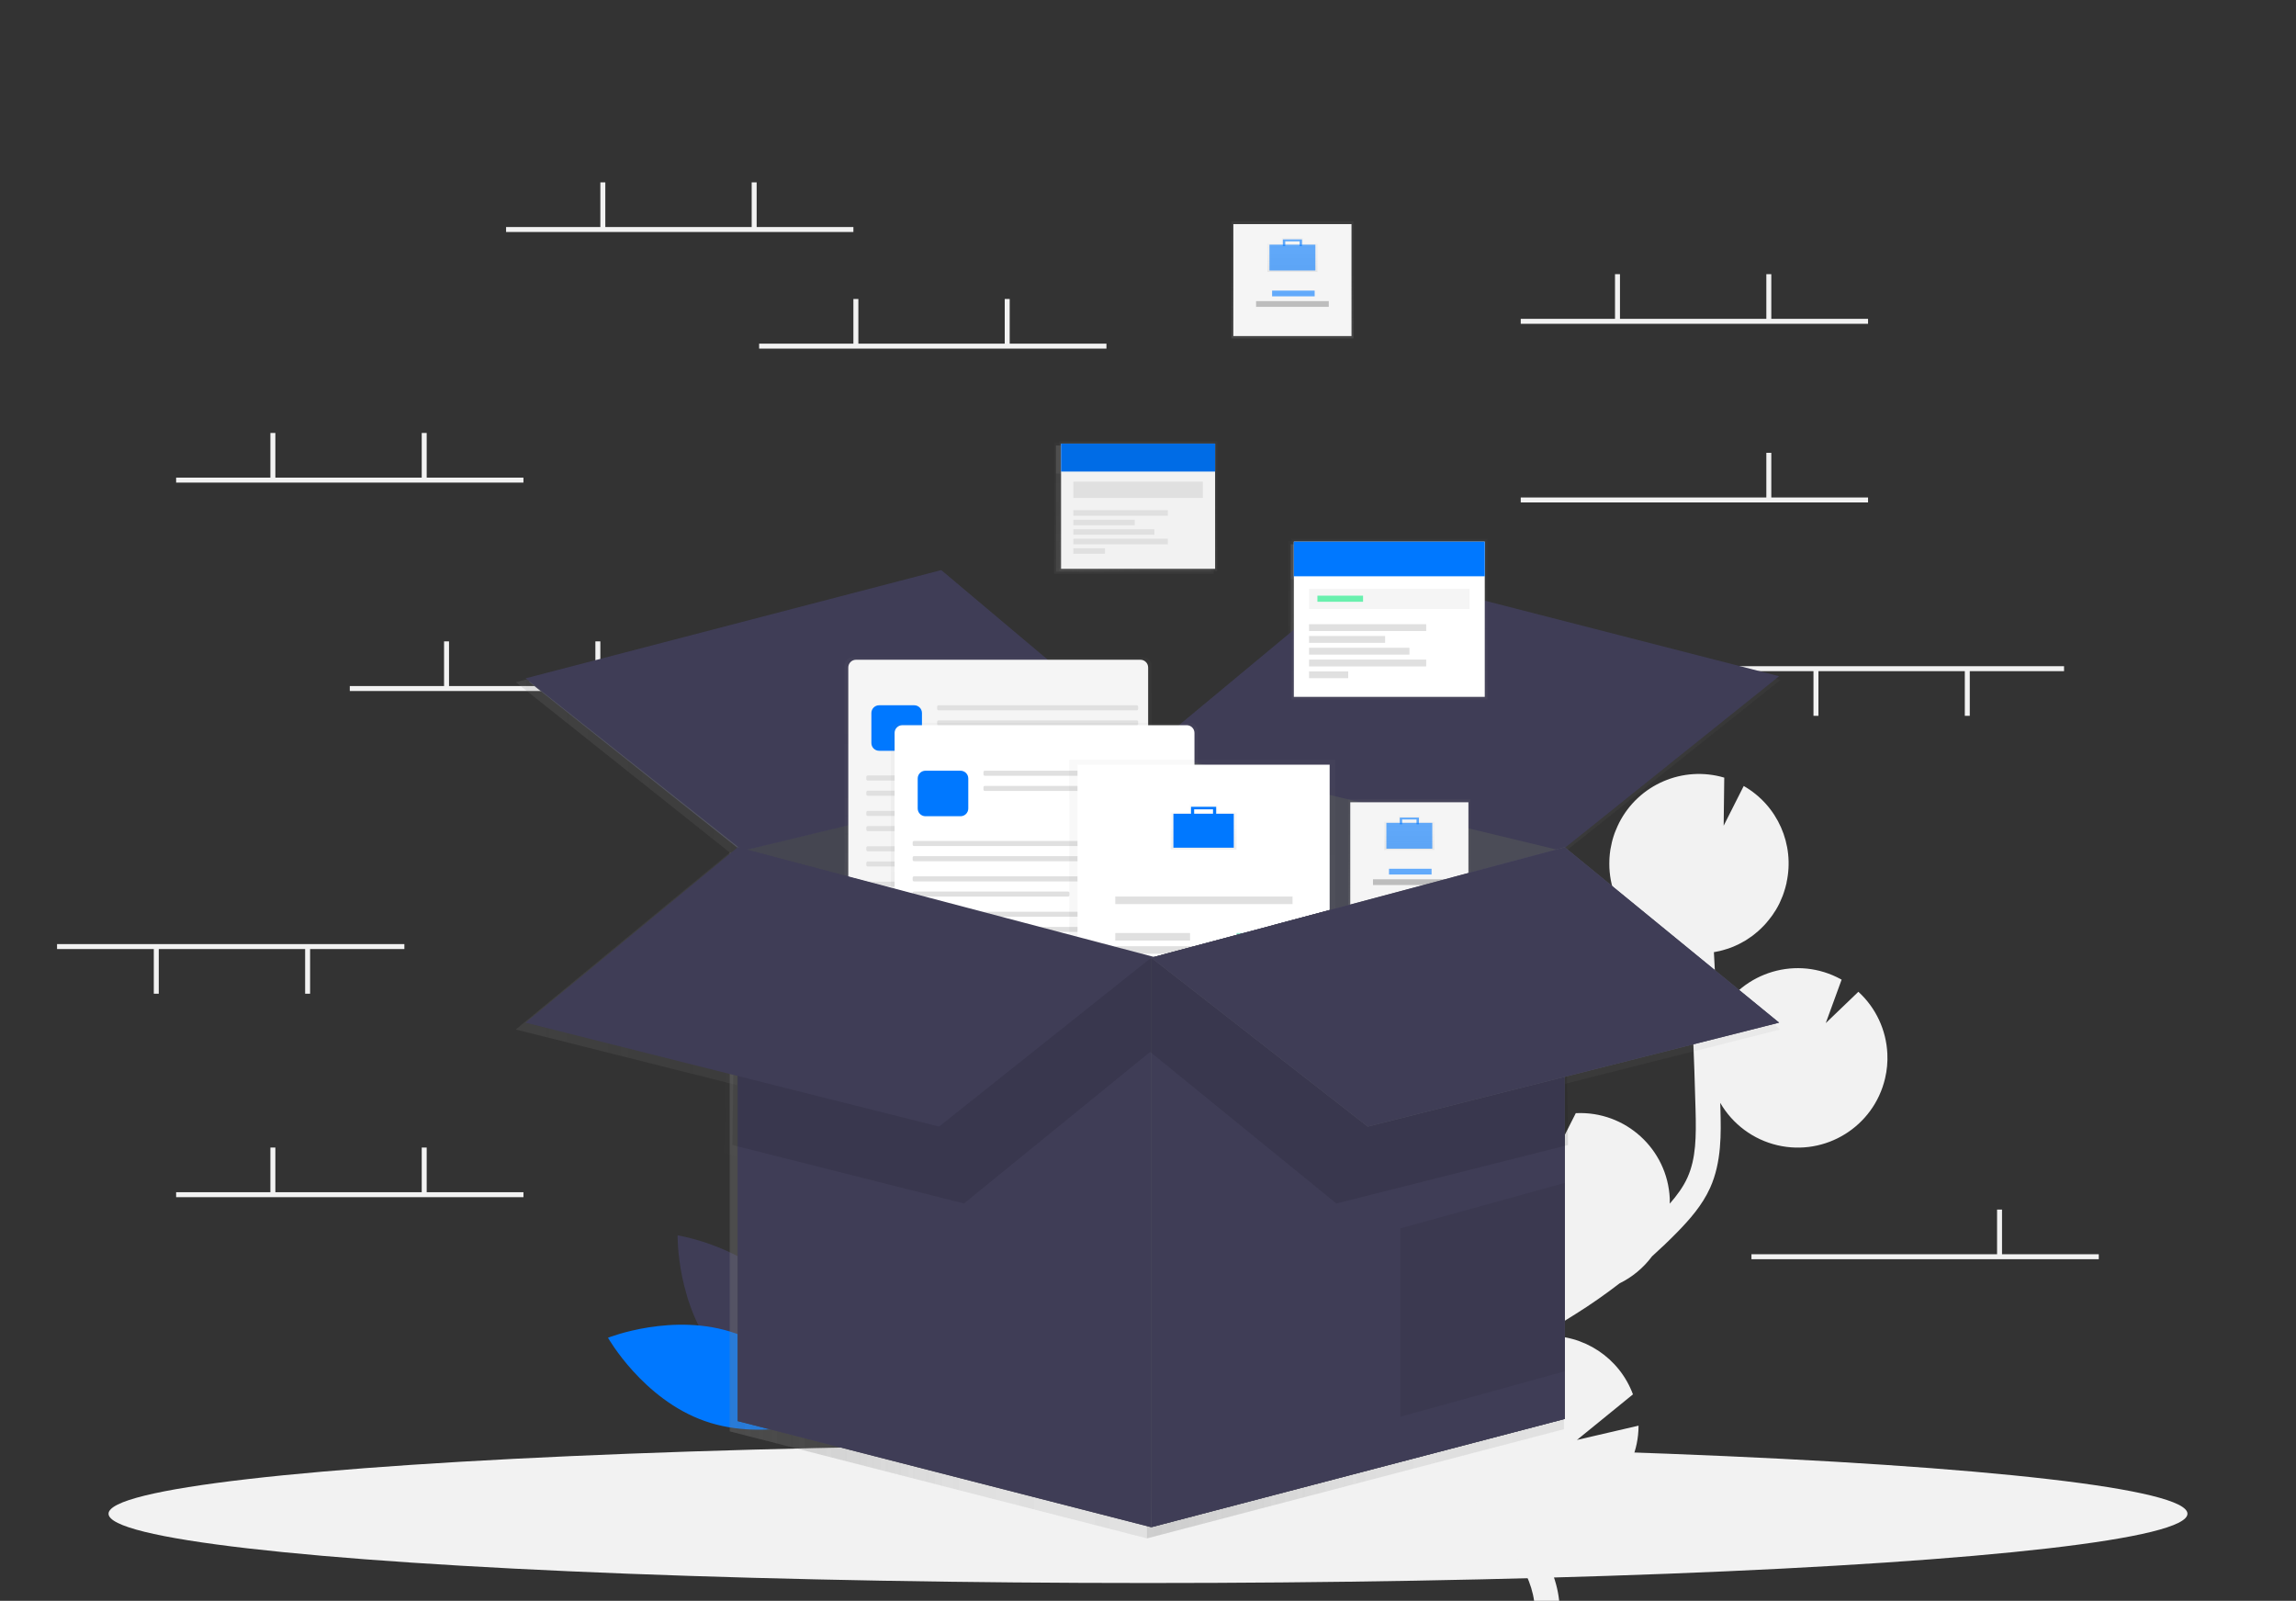 <?xml version="1.0" encoding="utf-8"?>
<!-- Generator: Adobe Illustrator 16.0.0, SVG Export Plug-In . SVG Version: 6.00 Build 0)  -->
<!DOCTYPE svg PUBLIC "-//W3C//DTD SVG 1.1//EN" "http://www.w3.org/Graphics/SVG/1.1/DTD/svg11.dtd">
<svg version="1.1" id="a2942aa7-bf0d-42c0-bc52-bf4c952347c5"
	 xmlns="http://www.w3.org/2000/svg" xmlns:xlink="http://www.w3.org/1999/xlink" x="0px" y="0px" width="925.497px"
	 height="645.184px" viewBox="0 0 925.497 645.184" enable-background="new 0 0 925.497 645.184" xml:space="preserve">
<rect x="0" y="0" width="925.497" height="645.184" fill="#333333" stroke="none"/>
<ellipse fill="#F2F2F2" cx="462.749" cy="610.083" rx="418.996" ry="27.923"/>
<path fill="#F2F2F2" d="M625.934,523.409l3.801-2.36c0.359-0.223,0.719-0.465,1.08-0.692c-19.67-3.389-32.871-22.078-29.482-41.748
	c2.365-13.746,12.43-24.902,25.859-28.666l-0.189,14.894l8.184-16.198h0.104c19.934-0.932,36.85,14.475,37.781,34.407
	c0,0.002,0,0.005,0,0.007c0.035,0.688,0,1.369,0,2.054c2.844-3.248,5.434-6.731,7.143-10.548c3.459-7.723,3.525-16.478,3.254-27.107
	c-0.543-21.076-1.455-42.313-2.639-63.478c-17.646-1.966-31.252-16.461-32.094-34.197c-0.051-1.104-0.031-2.197,0-3.277
	c0-0.271,0-0.543,0.041-0.809c0.072-1.051,0.17-2.09,0.334-3.115c0-0.169,0.059-0.332,0.088-0.495
	c0.145-0.87,0.328-1.728,0.531-2.578c0.08-0.313,0.156-0.604,0.24-0.948c0.256-0.916,0.531-1.811,0.857-2.723
	c0.107-0.296,0.234-0.604,0.35-0.882c0.256-0.658,0.531-1.31,0.826-1.95c0.158-0.338,0.311-0.676,0.48-1.008
	c0.043-0.084,0.07-0.176,0.121-0.26l0,0c7.865-15.546,25.719-23.254,42.43-18.323l-0.24,19.38l8.09-16.012
	c13.66,7.823,20.646,23.616,17.244,38.985h0.035c-0.055,0.26-0.133,0.5-0.193,0.76c-0.113,0.479-0.234,0.949-0.367,1.42
	c-0.17,0.604-0.361,1.207-0.563,1.812c-0.15,0.44-0.295,0.89-0.465,1.329c-0.248,0.641-0.525,1.264-0.805,1.883
	c-0.16,0.362-0.309,0.737-0.48,1.094c-0.459,0.938-0.959,1.851-1.498,2.734c-0.188,0.313-0.398,0.604-0.604,0.912
	c-0.389,0.604-0.771,1.208-1.209,1.77c-0.26,0.355-0.537,0.693-0.811,1.045c-0.396,0.502-0.803,0.996-1.207,1.474
	c-0.297,0.345-0.604,0.67-0.912,1.002c-0.438,0.465-0.896,0.917-1.367,1.364c-0.311,0.295-0.605,0.604-0.949,0.881
	c-0.531,0.471-1.086,0.924-1.646,1.365c-0.285,0.217-0.563,0.453-0.854,0.67c-0.855,0.604-1.738,1.207-2.648,1.781
	c-0.17,0.106-0.357,0.191-0.525,0.295c-0.766,0.446-1.541,0.869-2.338,1.263c-0.342,0.169-0.691,0.313-1.043,0.471
	c-0.652,0.295-1.311,0.604-1.986,0.833c-0.393,0.15-0.791,0.29-1.209,0.43c-0.662,0.224-1.338,0.429-2.02,0.604
	c-0.398,0.108-0.805,0.224-1.209,0.319c-0.736,0.175-1.49,0.32-2.252,0.453h-0.146c0.496,8.933,0.939,17.864,1.33,26.8
	c8.721-17.937,30.328-25.405,48.266-16.687c0.639,0.311,1.268,0.641,1.889,0.988l-6.389,17.509l13.145-12.619
	c7.045,6.442,11.244,15.417,11.678,24.953c0.168,3.348-0.143,6.697-0.918,9.956c-4.555,19.428-23.992,31.484-43.418,26.935
	c-9.705-2.275-18.039-8.457-23.029-17.087c0,0.904,0.064,1.812,0.086,2.724c0.24,9.383,0.543,21.059-4.137,31.483
	c-3.17,7.063-8.268,12.802-13.281,17.943c-3.279,3.352-6.68,6.587-10.162,9.72c-3.428,4.607-7.9,8.334-13.055,10.868
	c-5.725,4.413-11.65,8.563-17.777,12.389l-3.828,2.38c-3.441,2.132-6.969,4.321-10.422,6.6c0.604-0.062,1.207-0.127,1.811-0.157
	c15.725-0.73,30.113,8.79,35.586,23.546l-22.58,18.372l24.838-5.76c-0.025,19.97-16.234,36.138-36.203,36.113
	c-5.404-0.009-10.738-1.228-15.609-3.565c0.559,0.701,1.115,1.396,1.68,2.089c1.109,1.381,2.209,2.753,3.291,4.117
	c14.693,18.607,18.781,36.279,11.508,49.749l-8.854-4.781c7.082-13.106-3.566-29.892-10.547-38.729
	c-1.063-1.349-2.143-2.697-3.234-4.045c-9.389-11.664-20.025-24.888-19.768-41.104C583.133,549.938,606.87,535.23,625.934,523.409z"
	/>
<rect x="705.997" y="505.5" fill="#F2F2F2" width="140" height="2"/>
<rect x="804.997" y="487.5" fill="#F2F2F2" width="2" height="18.5"/>
<rect x="612.997" y="200.5" fill="#F2F2F2" width="140" height="2"/>
<rect x="711.997" y="182.5" fill="#F2F2F2" width="2" height="18.5"/>
<rect x="612.997" y="128.5" fill="#F2F2F2" width="140" height="2"/>
<rect x="650.997" y="110.5" fill="#F2F2F2" width="2" height="18.5"/>
<rect x="711.997" y="110.5" fill="#F2F2F2" width="2" height="18.5"/>
<rect x="305.997" y="138.5" fill="#F2F2F2" width="140" height="2"/>
<rect x="343.997" y="120.5" fill="#F2F2F2" width="2" height="18.5"/>
<rect x="404.997" y="120.5" fill="#F2F2F2" width="2" height="18.5"/>
<rect x="203.997" y="91.5" fill="#F2F2F2" width="140" height="2"/>
<rect x="241.997" y="73.5" fill="#F2F2F2" width="2" height="18.5"/>
<rect x="302.997" y="73.5" fill="#F2F2F2" width="2" height="18.5"/>
<rect x="140.997" y="276.5" fill="#F2F2F2" width="140" height="2"/>
<rect x="178.997" y="258.5" fill="#F2F2F2" width="2" height="18.5"/>
<rect x="239.997" y="258.5" fill="#F2F2F2" width="2" height="18.5"/>
<rect x="70.997" y="480.5" fill="#F2F2F2" width="140" height="2"/>
<rect x="108.997" y="462.5" fill="#F2F2F2" width="2" height="18.5"/>
<rect x="169.997" y="462.5" fill="#F2F2F2" width="2" height="18.5"/>
<rect x="691.997" y="268.5" fill="#F2F2F2" width="140" height="2"/>
<rect x="791.997" y="270" fill="#F2F2F2" width="2" height="18.5"/>
<rect x="730.997" y="270" fill="#F2F2F2" width="2" height="18.5"/>
<rect x="22.997" y="380.5" fill="#F2F2F2" width="140" height="2"/>
<rect x="122.997" y="382" fill="#F2F2F2" width="2" height="18.5"/>
<rect x="61.997" y="382" fill="#F2F2F2" width="2" height="18.5"/>
<rect x="70.997" y="192.5" fill="#F2F2F2" width="140" height="2"/>
<rect x="108.997" y="174.5" fill="#F2F2F2" width="2" height="18.5"/>
<rect x="169.997" y="174.5" fill="#F2F2F2" width="2" height="18.5"/>
<g>
	<path fill="#3F3D56" d="M289.605,546.646c17.016,20.283,45.159,24.689,45.159,24.689s0.551-28.479-16.467-48.764
		c-17.016-20.282-45.158-24.691-45.158-24.691S272.587,526.36,289.605,546.646z"/>
	<path fill="#0078FF" d="M296.514,537.392c24.979,8.782,39.015,33.568,39.015,33.568s-26.46,10.545-51.438,1.765
		c-24.978-8.781-39.015-33.568-39.015-33.568S271.537,528.608,296.514,537.392z"/>
</g>
<g opacity="0.7">
	
		<linearGradient id="SVGID_1_" gradientUnits="userSpaceOnUse" x1="574.311" y1="607.388" x2="742.44" y2="607.388" gradientTransform="matrix(1 0 0 1 -112 -145.816)">
		<stop  offset="0" style="stop-color:#808080;stop-opacity:0.25"/>
		<stop  offset="0.54" style="stop-color:#808080;stop-opacity:0.12"/>
		<stop  offset="1" style="stop-color:#808080;stop-opacity:0.1"/>
	</linearGradient>
	<polygon fill="url(#SVGID_1_)" points="630.44,343.614 462.311,303.125 462.311,620.018 630.44,576.008 	"/>
	<g opacity="0.1">
		
			<linearGradient id="SVGID_2_" gradientUnits="userSpaceOnUse" x1="574.311" y1="607.388" x2="742.44" y2="607.388" gradientTransform="matrix(1 0 0 1 -112 -145.816)">
			<stop  offset="0" style="stop-color:#808080;stop-opacity:0.25"/>
			<stop  offset="0.54" style="stop-color:#808080;stop-opacity:0.12"/>
			<stop  offset="1" style="stop-color:#808080;stop-opacity:0.1"/>
		</linearGradient>
		<polygon fill="url(#SVGID_2_)" points="630.44,343.614 462.311,303.125 462.311,620.018 630.44,576.008 		"/>
	</g>
	
		<linearGradient id="SVGID_3_" gradientUnits="userSpaceOnUse" x1="406.174" y1="607.388" x2="574.311" y2="607.388" gradientTransform="matrix(1 0 0 1 -112 -145.816)">
		<stop  offset="0" style="stop-color:#808080;stop-opacity:0.25"/>
		<stop  offset="0.54" style="stop-color:#808080;stop-opacity:0.12"/>
		<stop  offset="1" style="stop-color:#808080;stop-opacity:0.1"/>
	</linearGradient>
	<polygon fill="url(#SVGID_3_)" points="294.174,343.614 462.311,303.125 462.311,620.018 294.174,576.883 	"/>
	<g opacity="0.17">
		
			<linearGradient id="SVGID_4_" gradientUnits="userSpaceOnUse" x1="406.174" y1="607.388" x2="574.311" y2="607.388" gradientTransform="matrix(1 0 0 1 -112 -145.816)">
			<stop  offset="0" style="stop-color:#808080;stop-opacity:0.25"/>
			<stop  offset="0.54" style="stop-color:#808080;stop-opacity:0.12"/>
			<stop  offset="1" style="stop-color:#808080;stop-opacity:0.1"/>
		</linearGradient>
		<polygon fill="url(#SVGID_4_)" points="294.174,343.614 462.311,303.125 462.311,620.018 294.174,576.883 		"/>
	</g>
	
		<linearGradient id="SVGID_5_" gradientUnits="userSpaceOnUse" x1="574.311" y1="433.096" x2="829.585" y2="433.096" gradientTransform="matrix(1 0 0 1 -112 -145.816)">
		<stop  offset="0" style="stop-color:#808080;stop-opacity:0.25"/>
		<stop  offset="0.54" style="stop-color:#808080;stop-opacity:0.12"/>
		<stop  offset="1" style="stop-color:#808080;stop-opacity:0.1"/>
	</linearGradient>
	<polygon fill="url(#SVGID_5_)" points="462.311,303.125 549.454,230.944 717.584,274.078 630.44,343.614 	"/>
	
		<linearGradient id="SVGID_6_" gradientUnits="userSpaceOnUse" x1="319.912" y1="433.096" x2="574.311" y2="433.096" gradientTransform="matrix(1 0 0 1 -112 -145.816)">
		<stop  offset="0" style="stop-color:#808080;stop-opacity:0.25"/>
		<stop  offset="0.54" style="stop-color:#808080;stop-opacity:0.12"/>
		<stop  offset="1" style="stop-color:#808080;stop-opacity:0.1"/>
	</linearGradient>
	<polygon fill="url(#SVGID_6_)" points="207.912,274.954 294.174,343.614 462.311,303.125 376.923,230.944 	"/>
	<g opacity="0.05">
		
			<linearGradient id="SVGID_7_" gradientUnits="userSpaceOnUse" x1="319.912" y1="433.096" x2="574.311" y2="433.096" gradientTransform="matrix(1 0 0 1 -112 -145.816)">
			<stop  offset="0" style="stop-color:#808080;stop-opacity:0.25"/>
			<stop  offset="0.54" style="stop-color:#808080;stop-opacity:0.12"/>
			<stop  offset="1" style="stop-color:#808080;stop-opacity:0.1"/>
		</linearGradient>
		<polygon fill="url(#SVGID_7_)" points="207.912,274.954 294.174,343.614 462.311,303.125 376.923,230.944 		"/>
	</g>
	<g opacity="0.5">
		
			<linearGradient id="SVGID_8_" gradientUnits="userSpaceOnUse" x1="512.003" y1="527.455" x2="512.003" y2="412.312" gradientTransform="matrix(1 0 0 1 -112 -145.816)">
			<stop  offset="0" style="stop-color:#808080;stop-opacity:0.25"/>
			<stop  offset="0.54" style="stop-color:#808080;stop-opacity:0.12"/>
			<stop  offset="1" style="stop-color:#808080;stop-opacity:0.1"/>
		</linearGradient>
		<path fill="url(#SVGID_8_)" d="M340.732,266.496h118.544c1.726,0,3.124,1.399,3.124,3.125v108.893
			c0,1.726-1.398,3.125-3.124,3.125H340.732c-1.727,0-3.125-1.399-3.125-3.125V269.621
			C337.607,267.895,339.006,266.496,340.732,266.496z"/>
	</g>
	
		<linearGradient id="SVGID_9_" gradientUnits="userSpaceOnUse" x1="451.128" y1="469.376" x2="573.047" y2="469.376" gradientTransform="matrix(1 0 0 1 -112 -145.816)">
		<stop  offset="0" style="stop-color:#808080;stop-opacity:0.25"/>
		<stop  offset="0.54" style="stop-color:#808080;stop-opacity:0.12"/>
		<stop  offset="1" style="stop-color:#808080;stop-opacity:0.1"/>
	</linearGradient>
	<path fill="url(#SVGID_9_)" d="M342.253,267.385h115.669c1.727,0,3.125,1.399,3.125,3.125v106.1c0,1.728-1.398,3.125-3.125,3.125
		H342.253c-1.726,0-3.125-1.397-3.125-3.125v-106.1C339.128,268.784,340.527,267.385,342.253,267.385z"/>
	
		<linearGradient id="SVGID_10_" gradientUnits="userSpaceOnUse" x1="460.523" y1="440.96" x2="481.084" y2="440.96" gradientTransform="matrix(1 0 0 1 -112 -145.816)">
		<stop  offset="0" style="stop-color:#808080;stop-opacity:0.25"/>
		<stop  offset="0.54" style="stop-color:#808080;stop-opacity:0.12"/>
		<stop  offset="1" style="stop-color:#808080;stop-opacity:0.1"/>
	</linearGradient>
	<path fill="url(#SVGID_10_)" d="M351.648,285.89h14.311c1.726,0,3.125,1.399,3.125,3.125v12.256c0,1.726-1.399,3.125-3.125,3.125
		h-14.311c-1.727,0-3.125-1.399-3.125-3.125v-12.256C348.523,287.289,349.922,285.89,351.648,285.89z"/>
	
		<linearGradient id="SVGID_11_" gradientUnits="userSpaceOnUse" x1="487.25" y1="432.734" x2="568.985" y2="432.734" gradientTransform="matrix(1 0 0 1 -112 -145.816)">
		<stop  offset="0" style="stop-color:#808080;stop-opacity:0.25"/>
		<stop  offset="0.54" style="stop-color:#808080;stop-opacity:0.12"/>
		<stop  offset="1" style="stop-color:#808080;stop-opacity:0.1"/>
	</linearGradient>
	<path fill="url(#SVGID_11_)" d="M375.805,285.89h80.625c0.308,0,0.556,0.249,0.556,0.555v0.945c0,0.307-0.248,0.556-0.556,0.556
		h-80.625c-0.307,0-0.555-0.249-0.555-0.556v-0.945C375.25,286.139,375.498,285.89,375.805,285.89z"/>
	
		<linearGradient id="SVGID_12_" gradientUnits="userSpaceOnUse" x1="487.25" y1="438.9" x2="568.985" y2="438.9" gradientTransform="matrix(1 0 0 1 -112 -145.816)">
		<stop  offset="0" style="stop-color:#808080;stop-opacity:0.25"/>
		<stop  offset="0.54" style="stop-color:#808080;stop-opacity:0.12"/>
		<stop  offset="1" style="stop-color:#808080;stop-opacity:0.1"/>
	</linearGradient>
	<path fill="url(#SVGID_12_)" d="M375.805,292.056h80.625c0.308,0,0.556,0.249,0.556,0.556v0.944c0,0.307-0.248,0.556-0.556,0.556
		h-80.625c-0.307,0-0.555-0.249-0.555-0.556v-0.944C375.25,292.305,375.498,292.056,375.805,292.056z"/>
	
		<linearGradient id="SVGID_13_" gradientUnits="userSpaceOnUse" x1="458.467" y1="461.294" x2="568.985" y2="461.294" gradientTransform="matrix(1 0 0 1 -112 -145.816)">
		<stop  offset="0" style="stop-color:#808080;stop-opacity:0.25"/>
		<stop  offset="0.54" style="stop-color:#808080;stop-opacity:0.12"/>
		<stop  offset="1" style="stop-color:#808080;stop-opacity:0.1"/>
	</linearGradient>
	<path fill="url(#SVGID_13_)" d="M347.023,314.45H456.43c0.308,0,0.556,0.249,0.556,0.556v0.943c0,0.308-0.248,0.556-0.556,0.556
		H347.023c-0.308,0-0.557-0.248-0.557-0.556v-0.943C346.467,314.699,346.716,314.45,347.023,314.45z"/>
	
		<linearGradient id="SVGID_14_" gradientUnits="userSpaceOnUse" x1="458.467" y1="467.461" x2="568.985" y2="467.461" gradientTransform="matrix(1 0 0 1 -112 -145.816)">
		<stop  offset="0" style="stop-color:#808080;stop-opacity:0.25"/>
		<stop  offset="0.54" style="stop-color:#808080;stop-opacity:0.12"/>
		<stop  offset="1" style="stop-color:#808080;stop-opacity:0.1"/>
	</linearGradient>
	<path fill="url(#SVGID_14_)" d="M347.023,320.616H456.43c0.308,0,0.556,0.249,0.556,0.556v0.943c0,0.308-0.248,0.557-0.556,0.557
		H347.023c-0.308,0-0.557-0.249-0.557-0.557v-0.943C346.467,320.865,346.716,320.616,347.023,320.616z"/>
	
		<linearGradient id="SVGID_15_" gradientUnits="userSpaceOnUse" x1="458.467" y1="475.682" x2="568.985" y2="475.682" gradientTransform="matrix(1 0 0 1 -112 -145.816)">
		<stop  offset="0" style="stop-color:#808080;stop-opacity:0.25"/>
		<stop  offset="0.54" style="stop-color:#808080;stop-opacity:0.12"/>
		<stop  offset="1" style="stop-color:#808080;stop-opacity:0.1"/>
	</linearGradient>
	<path fill="url(#SVGID_15_)" d="M347.023,328.838H456.43c0.308,0,0.556,0.248,0.556,0.557v0.943c0,0.307-0.248,0.555-0.556,0.555
		H347.023c-0.308,0-0.557-0.248-0.557-0.555v-0.943C346.467,329.086,346.716,328.838,347.023,328.838z"/>
	
		<linearGradient id="SVGID_16_" gradientUnits="userSpaceOnUse" x1="458.467" y1="481.854" x2="522.204" y2="481.854" gradientTransform="matrix(1 0 0 1 -112 -145.816)">
		<stop  offset="0" style="stop-color:#808080;stop-opacity:0.25"/>
		<stop  offset="0.54" style="stop-color:#808080;stop-opacity:0.12"/>
		<stop  offset="1" style="stop-color:#808080;stop-opacity:0.1"/>
	</linearGradient>
	<path fill="url(#SVGID_16_)" d="M347.023,335.01h62.625c0.307,0,0.556,0.249,0.556,0.557v0.943c0,0.307-0.249,0.557-0.556,0.557
		h-62.625c-0.308,0-0.557-0.25-0.557-0.557v-0.943C346.467,335.259,346.716,335.01,347.023,335.01z"/>
	
		<linearGradient id="SVGID_17_" gradientUnits="userSpaceOnUse" x1="458.467" y1="490.056" x2="568.985" y2="490.056" gradientTransform="matrix(1 0 0 1 -112 -145.816)">
		<stop  offset="0" style="stop-color:#808080;stop-opacity:0.25"/>
		<stop  offset="0.54" style="stop-color:#808080;stop-opacity:0.12"/>
		<stop  offset="1" style="stop-color:#808080;stop-opacity:0.1"/>
	</linearGradient>
	<path fill="url(#SVGID_17_)" d="M347.023,343.211H456.43c0.308,0,0.556,0.248,0.556,0.557v0.942c0,0.308-0.248,0.558-0.556,0.558
		H347.023c-0.308,0-0.557-0.25-0.557-0.558v-0.942C346.467,343.459,346.716,343.211,347.023,343.211z"/>
	
		<linearGradient id="SVGID_18_" gradientUnits="userSpaceOnUse" x1="458.467" y1="496.221" x2="568.985" y2="496.221" gradientTransform="matrix(1 0 0 1 -112 -145.816)">
		<stop  offset="0" style="stop-color:#808080;stop-opacity:0.25"/>
		<stop  offset="0.54" style="stop-color:#808080;stop-opacity:0.12"/>
		<stop  offset="1" style="stop-color:#808080;stop-opacity:0.1"/>
	</linearGradient>
	<path fill="url(#SVGID_18_)" d="M347.023,349.378H456.43c0.308,0,0.556,0.247,0.556,0.556v0.942c0,0.308-0.248,0.556-0.556,0.556
		H347.023c-0.308,0-0.557-0.248-0.557-0.556v-0.942C346.467,349.625,346.716,349.378,347.023,349.378z"/>
	
		<linearGradient id="SVGID_19_" gradientUnits="userSpaceOnUse" x1="458.467" y1="504.449" x2="568.985" y2="504.449" gradientTransform="matrix(1 0 0 1 -112 -145.816)">
		<stop  offset="0" style="stop-color:#808080;stop-opacity:0.25"/>
		<stop  offset="0.54" style="stop-color:#808080;stop-opacity:0.12"/>
		<stop  offset="1" style="stop-color:#808080;stop-opacity:0.1"/>
	</linearGradient>
	<path fill="url(#SVGID_19_)" d="M347.023,357.605H456.43c0.308,0,0.556,0.248,0.556,0.556v0.944c0,0.306-0.248,0.555-0.556,0.555
		H347.023c-0.308,0-0.557-0.249-0.557-0.555v-0.944C346.467,357.854,346.716,357.605,347.023,357.605z"/>
	
		<linearGradient id="SVGID_20_" gradientUnits="userSpaceOnUse" x1="458.467" y1="510.615" x2="522.204" y2="510.615" gradientTransform="matrix(1 0 0 1 -112 -145.816)">
		<stop  offset="0" style="stop-color:#808080;stop-opacity:0.25"/>
		<stop  offset="0.54" style="stop-color:#808080;stop-opacity:0.12"/>
		<stop  offset="1" style="stop-color:#808080;stop-opacity:0.1"/>
	</linearGradient>
	<path fill="url(#SVGID_20_)" d="M347.023,363.771h62.625c0.307,0,0.556,0.248,0.556,0.555v0.945c0,0.307-0.249,0.555-0.556,0.555
		h-62.625c-0.308,0-0.557-0.248-0.557-0.555v-0.945C346.467,364.021,346.716,363.771,347.023,363.771z"/>
	<g opacity="0.5">
		
			<linearGradient id="SVGID_21_" gradientUnits="userSpaceOnUse" x1="530.835" y1="554.057" x2="530.835" y2="438.915" gradientTransform="matrix(1 0 0 1 -112 -145.816)">
			<stop  offset="0" style="stop-color:#808080;stop-opacity:0.25"/>
			<stop  offset="0.54" style="stop-color:#808080;stop-opacity:0.12"/>
			<stop  offset="1" style="stop-color:#808080;stop-opacity:0.1"/>
		</linearGradient>
		<path fill="url(#SVGID_21_)" d="M359.563,293.098h118.545c1.727,0,3.125,1.399,3.125,3.125v108.893
			c0,1.726-1.398,3.124-3.125,3.124H359.563c-1.726,0-3.125-1.398-3.125-3.124V296.222
			C356.439,294.497,357.838,293.098,359.563,293.098z"/>
	</g>
	
		<linearGradient id="SVGID_22_" gradientUnits="userSpaceOnUse" x1="469.959" y1="495.984" x2="591.879" y2="495.984" gradientTransform="matrix(1 0 0 1 -112 -145.816)">
		<stop  offset="0" style="stop-color:#808080;stop-opacity:0.25"/>
		<stop  offset="0.54" style="stop-color:#808080;stop-opacity:0.12"/>
		<stop  offset="1" style="stop-color:#808080;stop-opacity:0.1"/>
	</linearGradient>
	<path fill="url(#SVGID_22_)" d="M361.084,293.993h115.67c1.725,0,3.125,1.399,3.125,3.125v106.101c0,1.728-1.4,3.125-3.125,3.125
		h-115.67c-1.726,0-3.125-1.397-3.125-3.125V297.118C357.959,295.392,359.358,293.993,361.084,293.993z"/>
	
		<linearGradient id="SVGID_23_" gradientUnits="userSpaceOnUse" x1="479.354" y1="467.568" x2="499.916" y2="467.568" gradientTransform="matrix(1 0 0 1 -112 -145.816)">
		<stop  offset="0" style="stop-color:#808080;stop-opacity:0.25"/>
		<stop  offset="0.54" style="stop-color:#808080;stop-opacity:0.12"/>
		<stop  offset="1" style="stop-color:#808080;stop-opacity:0.1"/>
	</linearGradient>
	<path fill="url(#SVGID_23_)" d="M370.479,312.499h14.313c1.726,0,3.125,1.399,3.125,3.125v12.256c0,1.728-1.399,3.125-3.125,3.125
		h-14.313c-1.726,0-3.125-1.397-3.125-3.125v-12.256C367.354,313.897,368.753,312.499,370.479,312.499z"/>
	
		<linearGradient id="SVGID_24_" gradientUnits="userSpaceOnUse" x1="506.088" y1="459.344" x2="587.825" y2="459.344" gradientTransform="matrix(1 0 0 1 -112 -145.816)">
		<stop  offset="0" style="stop-color:#808080;stop-opacity:0.25"/>
		<stop  offset="0.54" style="stop-color:#808080;stop-opacity:0.12"/>
		<stop  offset="1" style="stop-color:#808080;stop-opacity:0.1"/>
	</linearGradient>
	<path fill="url(#SVGID_24_)" d="M394.644,312.499h80.625c0.307,0,0.557,0.249,0.557,0.556v0.944c0,0.307-0.25,0.556-0.557,0.556
		h-80.625c-0.307,0-0.555-0.249-0.555-0.556v-0.944C394.088,312.748,394.337,312.499,394.644,312.499z"/>
	
		<linearGradient id="SVGID_25_" gradientUnits="userSpaceOnUse" x1="506.088" y1="465.509" x2="587.825" y2="465.509" gradientTransform="matrix(1 0 0 1 -112 -145.816)">
		<stop  offset="0" style="stop-color:#808080;stop-opacity:0.25"/>
		<stop  offset="0.54" style="stop-color:#808080;stop-opacity:0.12"/>
		<stop  offset="1" style="stop-color:#808080;stop-opacity:0.1"/>
	</linearGradient>
	<path fill="url(#SVGID_25_)" d="M394.644,318.664h80.625c0.307,0,0.557,0.249,0.557,0.557v0.943c0,0.307-0.25,0.557-0.557,0.557
		h-80.625c-0.307,0-0.555-0.25-0.555-0.557v-0.943C394.088,318.913,394.337,318.664,394.644,318.664z"/>
	
		<linearGradient id="SVGID_26_" gradientUnits="userSpaceOnUse" x1="477.299" y1="487.897" x2="587.817" y2="487.897" gradientTransform="matrix(1 0 0 1 -112 -145.816)">
		<stop  offset="0" style="stop-color:#808080;stop-opacity:0.25"/>
		<stop  offset="0.54" style="stop-color:#808080;stop-opacity:0.12"/>
		<stop  offset="1" style="stop-color:#808080;stop-opacity:0.1"/>
	</linearGradient>
	<path fill="url(#SVGID_26_)" d="M365.855,341.052H475.26c0.307,0,0.557,0.249,0.557,0.556v0.944c0,0.308-0.25,0.556-0.557,0.556
		H365.855c-0.308,0-0.557-0.248-0.557-0.556v-0.944C365.299,341.301,365.548,341.052,365.855,341.052z"/>
	
		<linearGradient id="SVGID_27_" gradientUnits="userSpaceOnUse" x1="477.299" y1="494.069" x2="587.817" y2="494.069" gradientTransform="matrix(1 0 0 1 -112 -145.816)">
		<stop  offset="0" style="stop-color:#808080;stop-opacity:0.25"/>
		<stop  offset="0.54" style="stop-color:#808080;stop-opacity:0.12"/>
		<stop  offset="1" style="stop-color:#808080;stop-opacity:0.1"/>
	</linearGradient>
	<path fill="url(#SVGID_27_)" d="M365.855,347.225H475.26c0.307,0,0.557,0.25,0.557,0.557v0.943c0,0.308-0.25,0.557-0.557,0.557
		H365.855c-0.308,0-0.557-0.249-0.557-0.557v-0.943C365.299,347.475,365.548,347.225,365.855,347.225z"/>
	
		<linearGradient id="SVGID_28_" gradientUnits="userSpaceOnUse" x1="477.299" y1="502.289" x2="587.817" y2="502.289" gradientTransform="matrix(1 0 0 1 -112 -145.816)">
		<stop  offset="0" style="stop-color:#808080;stop-opacity:0.25"/>
		<stop  offset="0.54" style="stop-color:#808080;stop-opacity:0.12"/>
		<stop  offset="1" style="stop-color:#808080;stop-opacity:0.1"/>
	</linearGradient>
	<path fill="url(#SVGID_28_)" d="M365.855,355.445H475.26c0.307,0,0.557,0.248,0.557,0.556v0.944c0,0.308-0.25,0.555-0.557,0.555
		H365.855c-0.308,0-0.557-0.247-0.557-0.555v-0.944C365.299,355.693,365.548,355.445,365.855,355.445z"/>
	
		<linearGradient id="SVGID_29_" gradientUnits="userSpaceOnUse" x1="477.299" y1="508.455" x2="541.036" y2="508.455" gradientTransform="matrix(1 0 0 1 -112 -145.816)">
		<stop  offset="0" style="stop-color:#808080;stop-opacity:0.25"/>
		<stop  offset="0.54" style="stop-color:#808080;stop-opacity:0.12"/>
		<stop  offset="1" style="stop-color:#808080;stop-opacity:0.1"/>
	</linearGradient>
	<path fill="url(#SVGID_29_)" d="M365.855,361.611h62.626c0.306,0,0.555,0.248,0.555,0.557v0.943c0,0.307-0.249,0.556-0.555,0.556
		h-62.626c-0.308,0-0.557-0.249-0.557-0.556v-0.943C365.299,361.859,365.548,361.611,365.855,361.611z"/>
	
		<linearGradient id="SVGID_30_" gradientUnits="userSpaceOnUse" x1="477.299" y1="516.663" x2="587.817" y2="516.663" gradientTransform="matrix(1 0 0 1 -112 -145.816)">
		<stop  offset="0" style="stop-color:#808080;stop-opacity:0.25"/>
		<stop  offset="0.54" style="stop-color:#808080;stop-opacity:0.12"/>
		<stop  offset="1" style="stop-color:#808080;stop-opacity:0.1"/>
	</linearGradient>
	<path fill="url(#SVGID_30_)" d="M365.855,369.818H475.26c0.307,0,0.557,0.248,0.557,0.557v0.943c0,0.309-0.25,0.557-0.557,0.557
		H365.855c-0.308,0-0.557-0.248-0.557-0.557v-0.943C365.299,370.066,365.548,369.818,365.855,369.818z"/>
	
		<linearGradient id="SVGID_31_" gradientUnits="userSpaceOnUse" x1="477.299" y1="522.828" x2="587.817" y2="522.828" gradientTransform="matrix(1 0 0 1 -112 -145.816)">
		<stop  offset="0" style="stop-color:#808080;stop-opacity:0.25"/>
		<stop  offset="0.54" style="stop-color:#808080;stop-opacity:0.12"/>
		<stop  offset="1" style="stop-color:#808080;stop-opacity:0.1"/>
	</linearGradient>
	<path fill="url(#SVGID_31_)" d="M365.855,375.984H475.26c0.307,0,0.557,0.248,0.557,0.558v0.942c0,0.309-0.25,0.556-0.557,0.556
		H365.855c-0.308,0-0.557-0.247-0.557-0.556v-0.942C365.299,376.232,365.548,375.984,365.855,375.984z"/>
	
		<linearGradient id="SVGID_32_" gradientUnits="userSpaceOnUse" x1="477.299" y1="531.059" x2="587.817" y2="531.059" gradientTransform="matrix(1 0 0 1 -112 -145.816)">
		<stop  offset="0" style="stop-color:#808080;stop-opacity:0.25"/>
		<stop  offset="0.54" style="stop-color:#808080;stop-opacity:0.12"/>
		<stop  offset="1" style="stop-color:#808080;stop-opacity:0.1"/>
	</linearGradient>
	<path fill="url(#SVGID_32_)" d="M365.855,384.214H475.26c0.307,0,0.557,0.249,0.557,0.556v0.944c0,0.308-0.25,0.556-0.557,0.556
		H365.855c-0.308,0-0.557-0.248-0.557-0.556v-0.944C365.299,384.463,365.548,384.214,365.855,384.214z"/>
	
		<linearGradient id="SVGID_33_" gradientUnits="userSpaceOnUse" x1="477.299" y1="537.225" x2="541.036" y2="537.225" gradientTransform="matrix(1 0 0 1 -112 -145.816)">
		<stop  offset="0" style="stop-color:#808080;stop-opacity:0.25"/>
		<stop  offset="0.54" style="stop-color:#808080;stop-opacity:0.12"/>
		<stop  offset="1" style="stop-color:#808080;stop-opacity:0.1"/>
	</linearGradient>
	<path fill="url(#SVGID_33_)" d="M365.855,390.38h62.626c0.306,0,0.555,0.249,0.555,0.556v0.944c0,0.308-0.249,0.556-0.555,0.556
		h-62.626c-0.308,0-0.557-0.248-0.557-0.556v-0.944C365.299,390.629,365.548,390.38,365.855,390.38z"/>
	<g opacity="0.5">
		
			<linearGradient id="SVGID_34_" gradientUnits="userSpaceOnUse" x1="595.073" y1="580.859" x2="595.073" y2="453.816" gradientTransform="matrix(1 0 0 1 -112 -145.816)">
			<stop  offset="0" style="stop-color:#808080;stop-opacity:0.25"/>
			<stop  offset="0.54" style="stop-color:#808080;stop-opacity:0.12"/>
			<stop  offset="1" style="stop-color:#808080;stop-opacity:0.1"/>
		</linearGradient>
		<rect x="429.008" y="307.999" fill="url(#SVGID_34_)" width="108.129" height="127.044"/>
	</g>
	
		<linearGradient id="SVGID_35_" gradientUnits="userSpaceOnUse" x1="544.335" y1="516.959" x2="646.84" y2="516.959" gradientTransform="matrix(1 0 0 1 -112 -145.816)">
		<stop  offset="0" style="stop-color:#808080;stop-opacity:0.25"/>
		<stop  offset="0.54" style="stop-color:#808080;stop-opacity:0.12"/>
		<stop  offset="1" style="stop-color:#808080;stop-opacity:0.1"/>
	</linearGradient>
	<rect x="432.334" y="310.047" fill="url(#SVGID_35_)" width="102.506" height="122.19"/>
	<g opacity="0.5">
		
			<linearGradient id="SVGID_36_" gradientUnits="userSpaceOnUse" x1="828.585" y1="558.118" x2="828.585" y2="539.974" gradientTransform="matrix(1 0 0 1 -345 -213.566)">
			<stop  offset="0" style="stop-color:#808080;stop-opacity:0.25"/>
			<stop  offset="0.54" style="stop-color:#808080;stop-opacity:0.12"/>
			<stop  offset="1" style="stop-color:#808080;stop-opacity:0.1"/>
		</linearGradient>
		<path fill="url(#SVGID_36_)" d="M489.168,329.477v-3.069h-11.145v3.069h-7.842v15.075h26.805v-15.075H489.168z M479.413,327.511
			h8.334v1.952h-8.334V327.511L479.413,327.511z"/>
	</g>
	
		<linearGradient id="SVGID_37_" gradientUnits="userSpaceOnUse" x1="583.317" y1="482.701" x2="607.856" y2="482.701" gradientTransform="matrix(1 0 0 1 -112 -145.816)">
		<stop  offset="0" style="stop-color:#808080;stop-opacity:0.25"/>
		<stop  offset="0.54" style="stop-color:#808080;stop-opacity:0.12"/>
		<stop  offset="1" style="stop-color:#808080;stop-opacity:0.1"/>
	</linearGradient>
	<rect x="471.317" y="329.982" fill="url(#SVGID_37_)" width="24.539" height="13.805"/>
	
		<linearGradient id="SVGID_38_" gradientUnits="userSpaceOnUse" x1="590.477" y1="474.779" x2="600.696" y2="474.779" gradientTransform="matrix(1 0 0 1 -112 -145.816)">
		<stop  offset="0" style="stop-color:#808080;stop-opacity:0.25"/>
		<stop  offset="0.54" style="stop-color:#808080;stop-opacity:0.12"/>
		<stop  offset="1" style="stop-color:#808080;stop-opacity:0.1"/>
	</linearGradient>
	<polygon fill="url(#SVGID_38_)" points="478.477,327.171 478.477,330.754 479.754,330.754 479.754,328.198 487.418,328.198 
		487.418,330.754 488.696,330.754 488.696,327.171 	"/>
	
		<linearGradient id="SVGID_39_" gradientUnits="userSpaceOnUse" x1="559.672" y1="511.004" x2="631.756" y2="511.004" gradientTransform="matrix(1 0 0 1 -112 -145.816)">
		<stop  offset="0" style="stop-color:#808080;stop-opacity:0.25"/>
		<stop  offset="0.54" style="stop-color:#808080;stop-opacity:0.12"/>
		<stop  offset="1" style="stop-color:#808080;stop-opacity:0.1"/>
	</linearGradient>
	<rect x="447.673" y="363.652" fill="url(#SVGID_39_)" width="72.083" height="3.07"/>
	
		<linearGradient id="SVGID_40_" gradientUnits="userSpaceOnUse" x1="559.672" y1="531.197" x2="631.756" y2="531.197" gradientTransform="matrix(1 0 0 1 -112 -145.816)">
		<stop  offset="0" style="stop-color:#808080;stop-opacity:0.25"/>
		<stop  offset="0.54" style="stop-color:#808080;stop-opacity:0.12"/>
		<stop  offset="1" style="stop-color:#808080;stop-opacity:0.1"/>
	</linearGradient>
	<rect x="447.673" y="383.846" fill="url(#SVGID_40_)" width="72.083" height="3.069"/>
	
		<linearGradient id="SVGID_41_" gradientUnits="userSpaceOnUse" x1="559.672" y1="536.564" x2="631.756" y2="536.564" gradientTransform="matrix(1 0 0 1 -112 -145.816)">
		<stop  offset="0" style="stop-color:#808080;stop-opacity:0.25"/>
		<stop  offset="0.54" style="stop-color:#808080;stop-opacity:0.12"/>
		<stop  offset="1" style="stop-color:#808080;stop-opacity:0.1"/>
	</linearGradient>
	<rect x="447.673" y="389.213" fill="url(#SVGID_41_)" width="72.083" height="3.07"/>
	
		<linearGradient id="SVGID_42_" gradientUnits="userSpaceOnUse" x1="559.672" y1="525.83" x2="590.094" y2="525.83" gradientTransform="matrix(1 0 0 1 -112 -145.816)">
		<stop  offset="0" style="stop-color:#808080;stop-opacity:0.25"/>
		<stop  offset="0.54" style="stop-color:#808080;stop-opacity:0.12"/>
		<stop  offset="1" style="stop-color:#808080;stop-opacity:0.1"/>
	</linearGradient>
	<rect x="447.673" y="378.479" fill="url(#SVGID_42_)" width="30.421" height="3.069"/>
	<g opacity="0.6">
		
			<linearGradient id="SVGID_43_" gradientUnits="userSpaceOnUse" x1="609.008" y1="525.83" x2="631.756" y2="525.83" gradientTransform="matrix(1 0 0 1 -112 -145.816)">
			<stop  offset="0" style="stop-color:#808080;stop-opacity:0.25"/>
			<stop  offset="0.54" style="stop-color:#808080;stop-opacity:0.12"/>
			<stop  offset="1" style="stop-color:#808080;stop-opacity:0.1"/>
		</linearGradient>
		<rect x="497.008" y="378.479" fill="url(#SVGID_43_)" width="22.748" height="3.069"/>
	</g>
	
		<linearGradient id="SVGID_44_" gradientUnits="userSpaceOnUse" x1="584.977" y1="549.09" x2="607.725" y2="549.09" gradientTransform="matrix(1 0 0 1 -112 -145.816)">
		<stop  offset="0" style="stop-color:#808080;stop-opacity:0.25"/>
		<stop  offset="0.54" style="stop-color:#808080;stop-opacity:0.12"/>
		<stop  offset="1" style="stop-color:#808080;stop-opacity:0.1"/>
	</linearGradient>
	<rect x="472.977" y="401.74" fill="url(#SVGID_44_)" width="22.748" height="3.067"/>
	
		<linearGradient id="SVGID_45_" gradientUnits="userSpaceOnUse" x1="406.174" y1="627.633" x2="574.311" y2="627.633" gradientTransform="matrix(1 0 0 1 -112 -145.816)">
		<stop  offset="0" style="stop-color:#808080;stop-opacity:0.25"/>
		<stop  offset="0.54" style="stop-color:#808080;stop-opacity:0.12"/>
		<stop  offset="1" style="stop-color:#808080;stop-opacity:0.1"/>
	</linearGradient>
	<polygon fill="url(#SVGID_45_)" points="294.174,343.614 294.174,576.883 462.311,620.018 462.311,388.512 	"/>
	
		<linearGradient id="SVGID_46_" gradientUnits="userSpaceOnUse" x1="574.311" y1="627.633" x2="742.44" y2="627.633" gradientTransform="matrix(1 0 0 1 -112 -145.816)">
		<stop  offset="0" style="stop-color:#808080;stop-opacity:0.25"/>
		<stop  offset="0.54" style="stop-color:#808080;stop-opacity:0.12"/>
		<stop  offset="1" style="stop-color:#808080;stop-opacity:0.1"/>
	</linearGradient>
	<polygon fill="url(#SVGID_46_)" points="630.44,576.008 462.311,620.018 462.311,388.512 630.44,343.614 	"/>
	<g opacity="0.07">
		
			<linearGradient id="SVGID_47_" gradientUnits="userSpaceOnUse" x1="574.311" y1="627.633" x2="742.44" y2="627.633" gradientTransform="matrix(1 0 0 1 -112 -145.816)">
			<stop  offset="0" style="stop-color:#808080;stop-opacity:0.25"/>
			<stop  offset="0.54" style="stop-color:#808080;stop-opacity:0.12"/>
			<stop  offset="1" style="stop-color:#808080;stop-opacity:0.1"/>
		</linearGradient>
		<polygon fill="url(#SVGID_47_)" points="630.44,576.008 462.311,620.018 462.311,388.512 630.44,343.614 		"/>
	</g>
	<g opacity="0.07">
		
			<linearGradient id="SVGID_48_" gradientUnits="userSpaceOnUse" x1="675.538" y1="673.408" x2="742.44" y2="673.408" gradientTransform="matrix(1 0 0 1 -112 -145.816)">
			<stop  offset="0" style="stop-color:#808080;stop-opacity:0.25"/>
			<stop  offset="0.54" style="stop-color:#808080;stop-opacity:0.12"/>
			<stop  offset="1" style="stop-color:#808080;stop-opacity:0.1"/>
		</linearGradient>
		<polygon fill="url(#SVGID_48_)" points="563.538,498.543 563.538,575.125 630.44,556.642 630.44,480.059 		"/>
	</g>
	
		<linearGradient id="SVGID_49_" gradientUnits="userSpaceOnUse" x1="679.241" y1="517.615" x2="679.241" y2="469.974" gradientTransform="matrix(1 0 0 1 -112 -145.816)">
		<stop  offset="0" style="stop-color:#808080;stop-opacity:0.25"/>
		<stop  offset="0.54" style="stop-color:#808080;stop-opacity:0.12"/>
		<stop  offset="1" style="stop-color:#808080;stop-opacity:0.1"/>
	</linearGradient>
	<rect x="542.448" y="324.157" fill="url(#SVGID_49_)" width="49.586" height="47.642"/>
	
		<linearGradient id="SVGID_50_" gradientUnits="userSpaceOnUse" x1="655.227" y1="493.892" x2="703.258" y2="493.892" gradientTransform="matrix(1 0 0 1 -112 -145.816)">
		<stop  offset="0" style="stop-color:#808080;stop-opacity:0.25"/>
		<stop  offset="0.54" style="stop-color:#808080;stop-opacity:0.12"/>
		<stop  offset="1" style="stop-color:#808080;stop-opacity:0.1"/>
	</linearGradient>
	<rect x="543.227" y="325.324" fill="url(#SVGID_50_)" width="48.031" height="45.502"/>
	<g opacity="0.5">
		
			<linearGradient id="SVGID_51_" gradientUnits="userSpaceOnUse" x1="912.242" y1="558.339" x2="912.242" y2="544.533" gradientTransform="matrix(1 0 0 1 -345 -213.566)">
			<stop  offset="0" style="stop-color:#808080;stop-opacity:0.25"/>
			<stop  offset="0.54" style="stop-color:#808080;stop-opacity:0.12"/>
			<stop  offset="1" style="stop-color:#808080;stop-opacity:0.1"/>
		</linearGradient>
		<path fill="url(#SVGID_51_)" d="M571.489,333.302v-2.319h-8.494v2.334h-5.951v11.472h20.396v-11.485L571.489,333.302
			L571.489,333.302z M564.059,331.816h6.373v1.484h-6.373V331.816z"/>
	</g>
	<g opacity="0.6">
		
			<linearGradient id="SVGID_52_" gradientUnits="userSpaceOnUse" x1="669.905" y1="484.757" x2="688.571" y2="484.757" gradientTransform="matrix(1 0 0 1 -112 -145.816)">
			<stop  offset="0" style="stop-color:#808080;stop-opacity:0.25"/>
			<stop  offset="0.54" style="stop-color:#808080;stop-opacity:0.12"/>
			<stop  offset="1" style="stop-color:#808080;stop-opacity:0.1"/>
		</linearGradient>
		<rect x="557.905" y="333.691" fill="url(#SVGID_52_)" width="18.666" height="10.498"/>
	</g>
	<g opacity="0.6">
		
			<linearGradient id="SVGID_53_" gradientUnits="userSpaceOnUse" x1="675.35" y1="478.726" x2="683.133" y2="478.726" gradientTransform="matrix(1 0 0 1 -112 -145.816)">
			<stop  offset="0" style="stop-color:#808080;stop-opacity:0.25"/>
			<stop  offset="0.54" style="stop-color:#808080;stop-opacity:0.12"/>
			<stop  offset="1" style="stop-color:#808080;stop-opacity:0.1"/>
		</linearGradient>
		<polygon fill="url(#SVGID_53_)" points="563.35,331.545 563.35,334.273 564.329,334.273 564.329,332.33 570.163,332.33 
			570.163,334.273 571.133,334.273 571.133,331.545 		"/>
	</g>
	<g opacity="0.6">
		
			<linearGradient id="SVGID_54_" gradientUnits="userSpaceOnUse" x1="670.975" y1="499.339" x2="688.28" y2="499.339" gradientTransform="matrix(1 0 0 1 -112 -145.816)">
			<stop  offset="0" style="stop-color:#808080;stop-opacity:0.25"/>
			<stop  offset="0.54" style="stop-color:#808080;stop-opacity:0.12"/>
			<stop  offset="1" style="stop-color:#808080;stop-opacity:0.1"/>
		</linearGradient>
		<rect x="558.975" y="352.355" fill="url(#SVGID_54_)" width="17.305" height="2.334"/>
	</g>
	
		<linearGradient id="SVGID_55_" gradientUnits="userSpaceOnUse" x1="664.461" y1="503.615" x2="694.022" y2="503.615" gradientTransform="matrix(1 0 0 1 -112 -145.816)">
		<stop  offset="0" style="stop-color:#808080;stop-opacity:0.25"/>
		<stop  offset="0.54" style="stop-color:#808080;stop-opacity:0.12"/>
		<stop  offset="1" style="stop-color:#808080;stop-opacity:0.1"/>
	</linearGradient>
	<rect x="552.461" y="356.633" fill="url(#SVGID_55_)" width="29.561" height="2.333"/>
	<g opacity="0.5">
		
			<linearGradient id="SVGID_56_" gradientUnits="userSpaceOnUse" x1="569.02" y1="377.115" x2="569.02" y2="324.342" gradientTransform="matrix(1 0 0 1 -112 -145.816)">
			<stop  offset="0" style="stop-color:#808080;stop-opacity:0.25"/>
			<stop  offset="0.54" style="stop-color:#808080;stop-opacity:0.12"/>
			<stop  offset="1" style="stop-color:#808080;stop-opacity:0.1"/>
		</linearGradient>
		<rect x="424.898" y="178.525" fill="url(#SVGID_56_)" width="64.243" height="52.773"/>
	</g>
	
		<linearGradient id="SVGID_57_" gradientUnits="userSpaceOnUse" x1="537.649" y1="350.791" x2="600.274" y2="350.791" gradientTransform="matrix(1 0 0 1 -112 -145.816)">
		<stop  offset="0" style="stop-color:#808080;stop-opacity:0.25"/>
		<stop  offset="0.54" style="stop-color:#808080;stop-opacity:0.12"/>
		<stop  offset="1" style="stop-color:#808080;stop-opacity:0.1"/>
	</linearGradient>
	<rect x="425.648" y="179.525" fill="url(#SVGID_57_)" width="62.625" height="50.898"/>
	
		<linearGradient id="SVGID_58_" gradientUnits="userSpaceOnUse" x1="537.649" y1="331.018" x2="600.274" y2="331.018" gradientTransform="matrix(1 0 0 1 -112 -145.816)">
		<stop  offset="0" style="stop-color:#808080;stop-opacity:0.25"/>
		<stop  offset="0.54" style="stop-color:#808080;stop-opacity:0.12"/>
		<stop  offset="1" style="stop-color:#808080;stop-opacity:0.1"/>
	</linearGradient>
	<rect x="425.648" y="179.525" fill="url(#SVGID_58_)" width="62.625" height="11.353"/>
	<g opacity="0.1">
		
			<linearGradient id="SVGID_59_" gradientUnits="userSpaceOnUse" x1="537.649" y1="331.018" x2="600.274" y2="331.018" gradientTransform="matrix(1 0 0 1 -112 -145.816)">
			<stop  offset="0" style="stop-color:#808080;stop-opacity:0.25"/>
			<stop  offset="0.54" style="stop-color:#808080;stop-opacity:0.12"/>
			<stop  offset="1" style="stop-color:#808080;stop-opacity:0.1"/>
		</linearGradient>
		<rect x="425.648" y="179.525" fill="url(#SVGID_59_)" width="62.625" height="11.353"/>
	</g>
	
		<linearGradient id="SVGID_60_" gradientUnits="userSpaceOnUse" x1="542.639" y1="344.118" x2="595.288" y2="344.118" gradientTransform="matrix(1 0 0 1 -112 -145.816)">
		<stop  offset="0" style="stop-color:#808080;stop-opacity:0.25"/>
		<stop  offset="0.54" style="stop-color:#808080;stop-opacity:0.12"/>
		<stop  offset="1" style="stop-color:#808080;stop-opacity:0.1"/>
	</linearGradient>
	<rect x="430.64" y="194.996" fill="url(#SVGID_60_)" width="52.648" height="6.611"/>
	
		<linearGradient id="SVGID_61_" gradientUnits="userSpaceOnUse" x1="542.639" y1="353.537" x2="581.067" y2="353.537" gradientTransform="matrix(1 0 0 1 -112 -145.816)">
		<stop  offset="0" style="stop-color:#808080;stop-opacity:0.25"/>
		<stop  offset="0.54" style="stop-color:#808080;stop-opacity:0.12"/>
		<stop  offset="1" style="stop-color:#808080;stop-opacity:0.1"/>
	</linearGradient>
	<rect x="430.64" y="206.599" fill="url(#SVGID_61_)" width="38.427" height="2.243"/>
	
		<linearGradient id="SVGID_62_" gradientUnits="userSpaceOnUse" x1="542.639" y1="357.404" x2="567.588" y2="357.404" gradientTransform="matrix(1 0 0 1 -112 -145.816)">
		<stop  offset="0" style="stop-color:#808080;stop-opacity:0.25"/>
		<stop  offset="0.54" style="stop-color:#808080;stop-opacity:0.12"/>
		<stop  offset="1" style="stop-color:#808080;stop-opacity:0.1"/>
	</linearGradient>
	<rect x="430.64" y="210.467" fill="url(#SVGID_62_)" width="24.949" height="2.243"/>
	
		<linearGradient id="SVGID_63_" gradientUnits="userSpaceOnUse" x1="542.639" y1="361.272" x2="575.575" y2="361.272" gradientTransform="matrix(1 0 0 1 -112 -145.816)">
		<stop  offset="0" style="stop-color:#808080;stop-opacity:0.25"/>
		<stop  offset="0.54" style="stop-color:#808080;stop-opacity:0.12"/>
		<stop  offset="1" style="stop-color:#808080;stop-opacity:0.1"/>
	</linearGradient>
	<rect x="430.64" y="214.334" fill="url(#SVGID_63_)" width="32.935" height="2.243"/>
	
		<linearGradient id="SVGID_64_" gradientUnits="userSpaceOnUse" x1="542.639" y1="365.133" x2="581.067" y2="365.133" gradientTransform="matrix(1 0 0 1 -112 -145.816)">
		<stop  offset="0" style="stop-color:#808080;stop-opacity:0.25"/>
		<stop  offset="0.54" style="stop-color:#808080;stop-opacity:0.12"/>
		<stop  offset="1" style="stop-color:#808080;stop-opacity:0.1"/>
	</linearGradient>
	<rect x="430.64" y="218.195" fill="url(#SVGID_64_)" width="38.427" height="2.242"/>
	
		<linearGradient id="SVGID_65_" gradientUnits="userSpaceOnUse" x1="542.639" y1="369.001" x2="555.487" y2="369.001" gradientTransform="matrix(1 0 0 1 -112 -145.816)">
		<stop  offset="0" style="stop-color:#808080;stop-opacity:0.25"/>
		<stop  offset="0.54" style="stop-color:#808080;stop-opacity:0.12"/>
		<stop  offset="1" style="stop-color:#808080;stop-opacity:0.1"/>
	</linearGradient>
	<rect x="430.64" y="222.063" fill="url(#SVGID_65_)" width="12.847" height="2.243"/>
	<g opacity="0.5">
		
			<linearGradient id="SVGID_66_" gradientUnits="userSpaceOnUse" x1="671.169" y1="429.374" x2="671.169" y2="363.97" gradientTransform="matrix(1 0 0 1 -112 -145.816)">
			<stop  offset="0" style="stop-color:#808080;stop-opacity:0.25"/>
			<stop  offset="0.54" style="stop-color:#808080;stop-opacity:0.12"/>
			<stop  offset="1" style="stop-color:#808080;stop-opacity:0.1"/>
		</linearGradient>
		<rect x="519.354" y="218.153" fill="url(#SVGID_66_)" width="79.631" height="65.404"/>
	</g>
	
		<linearGradient id="SVGID_67_" gradientUnits="userSpaceOnUse" x1="632.284" y1="396.749" x2="709.909" y2="396.749" gradientTransform="matrix(1 0 0 1 -112 -145.816)">
		<stop  offset="0" style="stop-color:#808080;stop-opacity:0.25"/>
		<stop  offset="0.54" style="stop-color:#808080;stop-opacity:0.12"/>
		<stop  offset="1" style="stop-color:#808080;stop-opacity:0.1"/>
	</linearGradient>
	<rect x="520.284" y="219.39" fill="url(#SVGID_67_)" width="77.625" height="63.084"/>
	
		<linearGradient id="SVGID_68_" gradientUnits="userSpaceOnUse" x1="632.284" y1="372.24" x2="709.909" y2="372.24" gradientTransform="matrix(1 0 0 1 -112 -145.816)">
		<stop  offset="0" style="stop-color:#808080;stop-opacity:0.25"/>
		<stop  offset="0.54" style="stop-color:#808080;stop-opacity:0.12"/>
		<stop  offset="1" style="stop-color:#808080;stop-opacity:0.1"/>
	</linearGradient>
	<rect x="520.284" y="219.39" fill="url(#SVGID_68_)" width="77.625" height="14.068"/>
	
		<linearGradient id="SVGID_69_" gradientUnits="userSpaceOnUse" x1="638.463" y1="388.475" x2="703.715" y2="388.475" gradientTransform="matrix(1 0 0 1 -112 -145.816)">
		<stop  offset="0" style="stop-color:#808080;stop-opacity:0.25"/>
		<stop  offset="0.54" style="stop-color:#808080;stop-opacity:0.12"/>
		<stop  offset="1" style="stop-color:#808080;stop-opacity:0.1"/>
	</linearGradient>
	<rect x="526.463" y="238.562" fill="url(#SVGID_69_)" width="65.252" height="8.193"/>
	
		<linearGradient id="SVGID_70_" gradientUnits="userSpaceOnUse" x1="638.463" y1="400.15" x2="686.09" y2="400.15" gradientTransform="matrix(1 0 0 1 -112 -145.816)">
		<stop  offset="0" style="stop-color:#808080;stop-opacity:0.25"/>
		<stop  offset="0.54" style="stop-color:#808080;stop-opacity:0.12"/>
		<stop  offset="1" style="stop-color:#808080;stop-opacity:0.1"/>
	</linearGradient>
	<rect x="526.463" y="252.942" fill="url(#SVGID_70_)" width="47.627" height="2.785"/>
	
		<linearGradient id="SVGID_71_" gradientUnits="userSpaceOnUse" x1="638.463" y1="404.941" x2="669.391" y2="404.941" gradientTransform="matrix(1 0 0 1 -112 -145.816)">
		<stop  offset="0" style="stop-color:#808080;stop-opacity:0.25"/>
		<stop  offset="0.54" style="stop-color:#808080;stop-opacity:0.12"/>
		<stop  offset="1" style="stop-color:#808080;stop-opacity:0.1"/>
	</linearGradient>
	<rect x="526.463" y="257.733" fill="url(#SVGID_71_)" width="30.928" height="2.785"/>
	
		<linearGradient id="SVGID_72_" gradientUnits="userSpaceOnUse" x1="638.463" y1="409.74" x2="679.286" y2="409.74" gradientTransform="matrix(1 0 0 1 -112 -145.816)">
		<stop  offset="0" style="stop-color:#808080;stop-opacity:0.25"/>
		<stop  offset="0.54" style="stop-color:#808080;stop-opacity:0.12"/>
		<stop  offset="1" style="stop-color:#808080;stop-opacity:0.1"/>
	</linearGradient>
	<rect x="526.463" y="262.531" fill="url(#SVGID_72_)" width="40.822" height="2.785"/>
	
		<linearGradient id="SVGID_73_" gradientUnits="userSpaceOnUse" x1="638.463" y1="414.531" x2="686.09" y2="414.531" gradientTransform="matrix(1 0 0 1 -112 -145.816)">
		<stop  offset="0" style="stop-color:#808080;stop-opacity:0.25"/>
		<stop  offset="0.54" style="stop-color:#808080;stop-opacity:0.12"/>
		<stop  offset="1" style="stop-color:#808080;stop-opacity:0.1"/>
	</linearGradient>
	<rect x="526.463" y="267.322" fill="url(#SVGID_73_)" width="47.627" height="2.785"/>
	
		<linearGradient id="SVGID_74_" gradientUnits="userSpaceOnUse" x1="638.463" y1="419.322" x2="654.393" y2="419.322" gradientTransform="matrix(1 0 0 1 -112 -145.816)">
		<stop  offset="0" style="stop-color:#808080;stop-opacity:0.25"/>
		<stop  offset="0.54" style="stop-color:#808080;stop-opacity:0.12"/>
		<stop  offset="1" style="stop-color:#808080;stop-opacity:0.1"/>
	</linearGradient>
	<rect x="526.463" y="272.113" fill="url(#SVGID_74_)" width="15.93" height="2.785"/>
	
		<linearGradient id="SVGID_75_" gradientUnits="userSpaceOnUse" x1="641.868" y1="388.398" x2="660.42" y2="388.398" gradientTransform="matrix(1 0 0 1 -112 -145.816)">
		<stop  offset="0" style="stop-color:#808080;stop-opacity:0.25"/>
		<stop  offset="0.54" style="stop-color:#808080;stop-opacity:0.12"/>
		<stop  offset="1" style="stop-color:#808080;stop-opacity:0.1"/>
	</linearGradient>
	<rect x="529.868" y="241.346" fill="url(#SVGID_75_)" width="18.553" height="2.472"/>
	<g opacity="0.1">
		
			<linearGradient id="SVGID_76_" gradientUnits="userSpaceOnUse" x1="403.979" y1="563.375" x2="573.868" y2="563.375" gradientTransform="matrix(1 0 0 1 -112 -145.816)">
			<stop  offset="0" style="stop-color:#808080;stop-opacity:0.25"/>
			<stop  offset="0.54" style="stop-color:#808080;stop-opacity:0.12"/>
			<stop  offset="1" style="stop-color:#808080;stop-opacity:0.1"/>
		</linearGradient>
		<polygon fill="url(#SVGID_76_)" points="291.979,464.65 386.165,488.42 461.867,426.801 461.867,388.95 293.737,346.697 		"/>
	</g>
	<g opacity="0.1">
		
			<linearGradient id="SVGID_77_" gradientUnits="userSpaceOnUse" x1="573.868" y1="563.375" x2="743.76" y2="563.375" gradientTransform="matrix(1 0 0 1 -112 -145.816)">
			<stop  offset="0" style="stop-color:#808080;stop-opacity:0.25"/>
			<stop  offset="0.54" style="stop-color:#808080;stop-opacity:0.12"/>
			<stop  offset="1" style="stop-color:#808080;stop-opacity:0.1"/>
		</linearGradient>
		<polygon fill="url(#SVGID_77_)" points="631.76,464.65 537.567,488.42 461.867,426.801 461.867,388.95 629.997,346.697 		"/>
	</g>
	
		<linearGradient id="SVGID_78_" gradientUnits="userSpaceOnUse" x1="319.912" y1="546.21" x2="574.311" y2="546.21" gradientTransform="matrix(1 0 0 1 -112 -145.816)">
		<stop  offset="0" style="stop-color:#808080;stop-opacity:0.25"/>
		<stop  offset="0.54" style="stop-color:#808080;stop-opacity:0.12"/>
		<stop  offset="1" style="stop-color:#808080;stop-opacity:0.1"/>
	</linearGradient>
	<polygon fill="url(#SVGID_78_)" points="294.174,343.614 207.912,414.919 376.041,457.173 462.311,388.512 	"/>
	
		<linearGradient id="SVGID_79_" gradientUnits="userSpaceOnUse" x1="574.311" y1="546.21" x2="829.585" y2="546.21" gradientTransform="matrix(1 0 0 1 -112 -145.816)">
		<stop  offset="0" style="stop-color:#808080;stop-opacity:0.25"/>
		<stop  offset="0.54" style="stop-color:#808080;stop-opacity:0.12"/>
		<stop  offset="1" style="stop-color:#808080;stop-opacity:0.1"/>
	</linearGradient>
	<polygon fill="url(#SVGID_79_)" points="630.44,343.614 717.584,414.919 550.336,457.173 462.311,388.512 	"/>
	<g opacity="0.07">
		
			<linearGradient id="SVGID_80_" gradientUnits="userSpaceOnUse" x1="574.311" y1="546.21" x2="829.585" y2="546.21" gradientTransform="matrix(1 0 0 1 -112 -145.816)">
			<stop  offset="0" style="stop-color:#808080;stop-opacity:0.25"/>
			<stop  offset="0.54" style="stop-color:#808080;stop-opacity:0.12"/>
			<stop  offset="1" style="stop-color:#808080;stop-opacity:0.1"/>
		</linearGradient>
		<polygon fill="url(#SVGID_80_)" points="630.44,343.614 717.584,414.919 550.336,457.173 462.311,388.512 		"/>
	</g>
</g>
<polygon fill="#535461" points="630.747,341.475 464.053,301.326 464.053,615.511 630.747,571.876 "/>
<polygon opacity="0.1" enable-background="new    " points="630.747,341.475 464.053,301.326 464.053,615.511 630.747,571.876 "/>
<polygon fill="#535461" points="297.368,341.475 464.053,301.326 464.053,615.511 297.368,572.744 "/>
<polygon opacity="0.17" enable-background="new    " points="297.368,340.086 464.053,299.938 464.053,615.511 297.368,572.744 "/>
<polygon fill="#3F3D56" points="462.665,302.715 550.454,229.763 717.147,272.53 629.358,342.864 "/>
<polygon fill="#535461" points="213.23,274.787 298.757,342.864 465.442,302.715 380.791,231.152 "/>
<polygon fill="#3F3D56" points="211.842,273.398 299.452,342.864 466.135,302.715 379.402,229.763 "/>
<g opacity="0.5">
	
		<linearGradient id="SVGID_81_" gradientUnits="userSpaceOnUse" x1="514.281" y1="524.981" x2="514.281" y2="410.826" gradientTransform="matrix(1 0 0 1 -112 -145.816)">
		<stop  offset="0" style="stop-color:#808080;stop-opacity:0.25"/>
		<stop  offset="0.54" style="stop-color:#808080;stop-opacity:0.12"/>
		<stop  offset="1" style="stop-color:#808080;stop-opacity:0.1"/>
	</linearGradient>
	<path fill="url(#SVGID_81_)" d="M343.544,265.01h117.474c1.728,0,3.125,1.399,3.125,3.125v107.906c0,1.727-1.398,3.124-3.125,3.124
		H343.544c-1.726,0-3.125-1.397-3.125-3.124V268.135C340.419,266.409,341.818,265.01,343.544,265.01z"/>
</g>
<path fill="#F5F5F5" d="M345.058,265.899h114.621c1.727,0,3.124,1.399,3.124,3.125v105.135c0,1.726-1.397,3.125-3.124,3.125H345.058
	c-1.726,0-3.125-1.399-3.125-3.125V269.024C341.933,267.298,343.333,265.899,345.058,265.899z"/>
<path fill="#0078FF" d="M354.37,284.245h14.138c1.727,0,3.125,1.399,3.125,3.125v12.096c0,1.726-1.398,3.125-3.125,3.125H354.37
	c-1.727,0-3.125-1.399-3.125-3.125V287.37C351.245,285.644,352.644,284.245,354.37,284.245z"/>
<path fill="#E0E0E0" d="M378.305,284.245h79.924c0.307,0,0.556,0.249,0.556,0.556v0.93c0,0.307-0.249,0.556-0.556,0.556h-79.924
	c-0.307,0-0.556-0.249-0.556-0.556v-0.93C377.749,284.494,377.998,284.245,378.305,284.245z"/>
<path fill="#E0E0E0" d="M378.305,290.354h79.924c0.307,0,0.556,0.249,0.556,0.556v0.931c0,0.306-0.249,0.555-0.556,0.555h-79.924
	c-0.307,0-0.556-0.249-0.556-0.555v-0.931C377.749,290.604,377.998,290.354,378.305,290.354z"/>
<path fill="#E0E0E0" d="M349.766,312.555h108.463c0.307,0,0.556,0.249,0.556,0.555v0.931c0,0.307-0.249,0.556-0.556,0.556H349.766
	c-0.306,0-0.555-0.249-0.555-0.556v-0.931C349.21,312.803,349.459,312.555,349.766,312.555z"/>
<path fill="#E0E0E0" d="M349.766,318.672h108.463c0.307,0,0.556,0.248,0.556,0.555v0.932c0,0.307-0.249,0.555-0.556,0.555H349.766
	c-0.306,0-0.555-0.248-0.555-0.555v-0.932C349.21,318.92,349.459,318.672,349.766,318.672z"/>
<path fill="#E0E0E0" d="M349.766,326.823h108.463c0.307,0,0.556,0.249,0.556,0.556v0.93c0,0.309-0.249,0.558-0.556,0.558H349.766
	c-0.306,0-0.555-0.249-0.555-0.558v-0.93C349.21,327.072,349.459,326.823,349.766,326.823z"/>
<path fill="#E0E0E0" d="M349.766,332.941h62.085c0.307,0,0.556,0.248,0.556,0.556v0.93c0,0.308-0.249,0.556-0.556,0.556h-62.085
	c-0.306,0-0.555-0.248-0.555-0.556v-0.93C349.21,333.189,349.459,332.941,349.766,332.941z"/>
<path fill="#E0E0E0" d="M349.766,341.07h108.463c0.307,0,0.556,0.25,0.556,0.558v0.931c0,0.308-0.249,0.557-0.556,0.557H349.766
	c-0.306,0-0.555-0.249-0.555-0.557v-0.931C349.21,341.32,349.459,341.07,349.766,341.07z"/>
<path fill="#E0E0E0" d="M349.766,347.189h108.463c0.307,0,0.556,0.248,0.556,0.556v0.931c0,0.307-0.249,0.555-0.556,0.555H349.766
	c-0.306,0-0.555-0.248-0.555-0.555v-0.931C349.21,347.438,349.459,347.189,349.766,347.189z"/>
<path fill="#E0E0E0" d="M349.766,355.342h108.463c0.307,0,0.556,0.248,0.556,0.557v0.931c0,0.306-0.249,0.555-0.556,0.555H349.766
	c-0.306,0-0.555-0.249-0.555-0.555v-0.931C349.21,355.59,349.459,355.342,349.766,355.342z"/>
<path fill="#E0E0E0" d="M349.766,361.459h62.085c0.307,0,0.556,0.249,0.556,0.555v0.932c0,0.308-0.249,0.557-0.556,0.557h-62.085
	c-0.306,0-0.555-0.249-0.555-0.557v-0.932C349.21,361.708,349.459,361.459,349.766,361.459z"/>
<g opacity="0.5">
	
		<linearGradient id="SVGID_82_" gradientUnits="userSpaceOnUse" x1="532.953" y1="551.362" x2="532.953" y2="437.207" gradientTransform="matrix(1 0 0 1 -112 -145.816)">
		<stop  offset="0" style="stop-color:#808080;stop-opacity:0.25"/>
		<stop  offset="0.54" style="stop-color:#808080;stop-opacity:0.12"/>
		<stop  offset="1" style="stop-color:#808080;stop-opacity:0.1"/>
	</linearGradient>
	<path fill="url(#SVGID_82_)" d="M362.216,291.39h117.476c1.725,0,3.123,1.399,3.123,3.125V402.42c0,1.728-1.398,3.126-3.123,3.126
		H362.216c-1.726,0-3.125-1.398-3.125-3.126V294.514C359.091,292.789,360.49,291.39,362.216,291.39z"/>
</g>
<path fill="#FFFFFF" d="M363.73,292.279h114.62c1.727,0,3.125,1.399,3.125,3.125V400.54c0,1.726-1.398,3.124-3.125,3.124H363.73
	c-1.727,0-3.125-1.398-3.125-3.124V295.403C360.605,293.678,362.004,292.279,363.73,292.279z"/>
<path fill="#0078FF" d="M373.042,310.624h14.138c1.727,0,3.125,1.399,3.125,3.125v12.095c0,1.727-1.398,3.125-3.125,3.125h-14.138
	c-1.726,0-3.125-1.398-3.125-3.125v-12.095C369.917,312.023,371.315,310.624,373.042,310.624z"/>
<path fill="#E0E0E0" d="M396.977,310.624h79.922c0.309,0,0.557,0.249,0.557,0.556v0.93c0,0.307-0.248,0.556-0.557,0.556h-79.922
	c-0.307,0-0.555-0.249-0.555-0.556v-0.93C396.421,310.873,396.67,310.624,396.977,310.624z"/>
<path fill="#E0E0E0" d="M396.977,316.734h79.922c0.309,0,0.557,0.248,0.557,0.555v0.932c0,0.307-0.248,0.555-0.557,0.555h-79.922
	c-0.307,0-0.555-0.248-0.555-0.555v-0.932C396.421,316.982,396.67,316.734,396.977,316.734z"/>
<path fill="#E0E0E0" d="M368.438,338.934h108.461c0.309,0,0.557,0.25,0.557,0.557v0.93c0,0.309-0.248,0.557-0.557,0.557H368.438
	c-0.307,0-0.556-0.248-0.556-0.557v-0.93C367.882,339.184,368.131,338.934,368.438,338.934z"/>
<path fill="#E0E0E0" d="M368.438,345.052h108.461c0.309,0,0.557,0.248,0.557,0.556v0.931c0,0.308-0.248,0.556-0.557,0.556H368.438
	c-0.307,0-0.556-0.248-0.556-0.556v-0.931C367.882,345.3,368.131,345.052,368.438,345.052z"/>
<path fill="#E0E0E0" d="M368.438,353.203h108.461c0.309,0,0.557,0.248,0.557,0.556v0.931c0,0.308-0.248,0.556-0.557,0.556H368.438
	c-0.307,0-0.556-0.248-0.556-0.556v-0.931C367.882,353.451,368.131,353.203,368.438,353.203z"/>
<path fill="#E0E0E0" d="M368.438,359.32h62.084c0.308,0,0.556,0.248,0.556,0.555v0.932c0,0.308-0.249,0.555-0.556,0.555h-62.084
	c-0.307,0-0.556-0.247-0.556-0.555v-0.932C367.882,359.568,368.131,359.32,368.438,359.32z"/>
<path fill="#E0E0E0" d="M368.438,367.451h108.461c0.309,0,0.557,0.248,0.557,0.557v0.93c0,0.308-0.248,0.557-0.557,0.557H368.438
	c-0.307,0-0.556-0.249-0.556-0.557v-0.93C367.882,367.699,368.131,367.451,368.438,367.451z"/>
<path fill="#E0E0E0" d="M368.438,373.568h108.461c0.309,0,0.557,0.25,0.557,0.556v0.931c0,0.309-0.248,0.555-0.557,0.555H368.438
	c-0.307,0-0.556-0.246-0.556-0.555v-0.931C367.882,373.818,368.131,373.568,368.438,373.568z"/>
<path fill="#E0E0E0" d="M368.438,381.721h108.461c0.309,0,0.557,0.25,0.557,0.557v0.932c0,0.307-0.248,0.555-0.557,0.555H368.438
	c-0.307,0-0.556-0.248-0.556-0.555v-0.932C367.882,381.971,368.131,381.721,368.438,381.721z"/>
<path fill="#E0E0E0" d="M368.438,387.839h62.084c0.308,0,0.556,0.249,0.556,0.556v0.931c0,0.307-0.249,0.556-0.556,0.556h-62.084
	c-0.307,0-0.556-0.249-0.556-0.556v-0.931C367.882,388.088,368.131,387.839,368.438,387.839z"/>
<g opacity="0.5">
	
		<linearGradient id="SVGID_83_" gradientUnits="userSpaceOnUse" x1="596.645" y1="577.936" x2="596.645" y2="451.982" gradientTransform="matrix(1 0 0 1 -112 -145.816)">
		<stop  offset="0" style="stop-color:#808080;stop-opacity:0.25"/>
		<stop  offset="0.54" style="stop-color:#808080;stop-opacity:0.12"/>
		<stop  offset="1" style="stop-color:#808080;stop-opacity:0.1"/>
	</linearGradient>
	<rect x="431.043" y="306.166" fill="url(#SVGID_83_)" width="107.206" height="125.953"/>
</g>
<rect x="434.341" y="308.193" fill="#FFFFFF" width="101.628" height="121.141"/>
<g opacity="0.5">
	
		<linearGradient id="SVGID_84_" gradientUnits="userSpaceOnUse" x1="830.153" y1="555.973" x2="830.153" y2="537.974" gradientTransform="matrix(1 0 0 1 -345 -213.566)">
		<stop  offset="0" style="stop-color:#808080;stop-opacity:0.25"/>
		<stop  offset="0.54" style="stop-color:#808080;stop-opacity:0.12"/>
		<stop  offset="1" style="stop-color:#808080;stop-opacity:0.1"/>
	</linearGradient>
	<path fill="url(#SVGID_84_)" d="M490.69,327.455v-3.048h-11.076v3.048h-7.748v14.951h26.574v-14.951H490.69z M480.969,325.518
		h8.332v1.938h-8.332V325.518z"/>
</g>
<rect x="472.991" y="327.963" fill="#0078FF" width="24.33" height="13.686"/>
<polygon fill="#0078FF" points="480.086,325.172 480.086,328.719 481.35,328.719 481.35,326.186 488.954,326.186 488.954,328.719 
	490.225,328.719 490.225,325.172 "/>
<rect x="449.548" y="361.342" fill="#E0E0E0" width="71.466" height="3.04"/>
<rect x="449.548" y="381.359" fill="#E0E0E0" width="71.466" height="3.041"/>
<rect x="449.548" y="386.686" fill="#E0E0E0" width="71.466" height="3.043"/>
<rect x="449.548" y="376.041" fill="#E0E0E0" width="30.156" height="3.041"/>
<rect x="498.461" y="376.041" opacity="0.6" fill="#3AD29F" enable-background="new    " width="22.553" height="3.041"/>
<rect x="474.635" y="399.102" fill="#0078FF" width="22.553" height="3.041"/>
<polygon fill="#3F3D56" points="297.368,341.475 297.368,572.744 464.053,615.511 466.303,385.984 "/>
<polygon fill="#535461" points="630.747,571.876 464.053,615.511 464.053,385.984 630.747,341.475 "/>
<polygon fill="#3F3D56" points="630.747,571.876 464.053,615.511 464.053,385.984 630.747,341.475 "/>
<polygon opacity="0.07" enable-background="new    " points="564.418,495.079 564.418,571.002 630.747,552.677 630.747,476.747 "/>
<linearGradient id="SVGID_85_" gradientUnits="userSpaceOnUse" x1="680.091" y1="515.233" x2="680.091" y2="468.003" gradientTransform="matrix(1 0 0 1 -112 -145.816)">
	<stop  offset="0" style="stop-color:#808080;stop-opacity:0.25"/>
	<stop  offset="0.54" style="stop-color:#808080;stop-opacity:0.12"/>
	<stop  offset="1" style="stop-color:#808080;stop-opacity:0.1"/>
</linearGradient>
<rect x="543.51" y="322.186" fill="url(#SVGID_85_)" width="49.162" height="47.231"/>
<rect x="544.282" y="323.338" fill="#F5F5F5" width="47.621" height="45.114"/>
<g opacity="0.5">
	
		<linearGradient id="SVGID_86_" gradientUnits="userSpaceOnUse" x1="913.095" y1="556.186" x2="913.095" y2="542.493" gradientTransform="matrix(1 0 0 1 -345 -213.566)">
		<stop  offset="0" style="stop-color:#808080;stop-opacity:0.25"/>
		<stop  offset="0.54" style="stop-color:#808080;stop-opacity:0.12"/>
		<stop  offset="1" style="stop-color:#808080;stop-opacity:0.1"/>
	</linearGradient>
	<path fill="url(#SVGID_86_)" d="M572.307,331.247V328.9h-8.424v2.317h-5.895v11.375h20.213v-11.347L572.307,331.247
		L572.307,331.247z M564.94,329.775h6.318v1.472h-6.318V329.775z"/>
</g>
<rect x="558.836" y="331.629" opacity="0.6" fill="#0078FF" enable-background="new    " width="18.504" height="10.408"/>
<polygon opacity="0.6" fill="#0078FF" enable-background="new    " points="564.239,329.511 564.239,332.212 565.204,332.212 
	565.204,330.281 570.987,330.281 570.987,332.212 571.946,332.212 571.946,329.511 "/>
<g opacity="0.6">
	<rect x="559.899" y="350.141" fill="#0078FF" width="17.156" height="2.313"/>
</g>
<rect x="553.44" y="354.384" fill="#BDBDBD" width="29.303" height="2.312"/>
<linearGradient id="SVGID_87_" gradientUnits="userSpaceOnUse" x1="632.965" y1="282.214" x2="632.965" y2="234.982" gradientTransform="matrix(1 0 0 1 -112 -145.816)">
	<stop  offset="0" style="stop-color:#808080;stop-opacity:0.25"/>
	<stop  offset="0.54" style="stop-color:#808080;stop-opacity:0.12"/>
	<stop  offset="1" style="stop-color:#808080;stop-opacity:0.1"/>
</linearGradient>
<rect x="496.383" y="89.166" fill="url(#SVGID_87_)" width="49.164" height="47.232"/>
<rect x="497.155" y="90.325" fill="#F5F5F5" width="47.619" height="45.114"/>
<g opacity="0.5">
	
		<linearGradient id="SVGID_88_" gradientUnits="userSpaceOnUse" x1="865.968" y1="323.169" x2="865.968" y2="309.482" gradientTransform="matrix(1 0 0 1 -345 -213.566)">
		<stop  offset="0" style="stop-color:#808080;stop-opacity:0.25"/>
		<stop  offset="0.54" style="stop-color:#808080;stop-opacity:0.12"/>
		<stop  offset="1" style="stop-color:#808080;stop-opacity:0.1"/>
	</linearGradient>
	<path fill="url(#SVGID_88_)" d="M525.18,98.228v-2.313h-8.424v2.313h-5.895v11.374h20.213V98.228H525.18z M517.811,96.755h6.32
		v1.472h-6.32V96.755z"/>
</g>
<rect x="511.709" y="98.609" opacity="0.6" fill="#0078FF" enable-background="new    " width="18.504" height="10.409"/>
<polygon opacity="0.6" fill="#0078FF" enable-background="new    " points="517.11,96.492 517.11,99.192 518.077,99.192 
	518.077,97.263 523.862,97.263 523.862,99.192 524.819,99.192 524.819,96.492 "/>
<g opacity="0.6">
	<rect x="512.77" y="117.121" fill="#0078FF" width="17.16" height="2.313"/>
</g>
<rect x="506.313" y="121.364" fill="#BDBDBD" width="29.303" height="2.313"/>
<g opacity="0.5">
	
		<linearGradient id="SVGID_89_" gradientUnits="userSpaceOnUse" x1="570.813" y1="375.935" x2="570.813" y2="323.613" gradientTransform="matrix(1 0 0 1 -112 -145.816)">
		<stop  offset="0" style="stop-color:#808080;stop-opacity:0.25"/>
		<stop  offset="0.54" style="stop-color:#808080;stop-opacity:0.12"/>
		<stop  offset="1" style="stop-color:#808080;stop-opacity:0.1"/>
	</linearGradient>
	<rect x="426.967" y="177.796" fill="url(#SVGID_89_)" width="63.694" height="52.322"/>
</g>
<rect x="427.71" y="178.789" fill="#F2F2F2" width="62.091" height="50.46"/>
<rect x="427.71" y="178.789" fill="#0078FF" width="62.091" height="11.256"/>
<rect x="427.71" y="178.789" opacity="0.1" enable-background="new    " width="62.091" height="11.256"/>
<rect x="432.661" y="194.128" fill="#E0E0E0" width="52.197" height="6.555"/>
<rect x="432.661" y="205.627" fill="#E0E0E0" width="38.093" height="2.229"/>
<rect x="432.661" y="209.46" fill="#E0E0E0" width="24.733" height="2.229"/>
<rect x="432.661" y="213.293" fill="#E0E0E0" width="32.65" height="2.229"/>
<rect x="432.661" y="217.133" fill="#E0E0E0" width="38.093" height="2.229"/>
<rect x="432.661" y="220.966" fill="#E0E0E0" width="12.742" height="2.229"/>
<g opacity="0.5">
	
		<linearGradient id="SVGID_90_" gradientUnits="userSpaceOnUse" x1="672.086" y1="427.749" x2="672.086" y2="362.9" gradientTransform="matrix(1 0 0 1 -112 -145.816)">
		<stop  offset="0" style="stop-color:#808080;stop-opacity:0.25"/>
		<stop  offset="0.54" style="stop-color:#808080;stop-opacity:0.12"/>
		<stop  offset="1" style="stop-color:#808080;stop-opacity:0.1"/>
	</linearGradient>
	<rect x="520.612" y="217.084" fill="url(#SVGID_90_)" width="78.949" height="64.848"/>
</g>
<rect x="521.534" y="218.307" fill="#FFFFFF" width="76.959" height="62.549"/>
<rect x="521.534" y="218.307" fill="#0078FF" width="76.959" height="13.95"/>
<rect x="527.665" y="237.318" fill="#F5F5F5" width="64.695" height="8.125"/>
<rect x="527.665" y="251.575" fill="#E0E0E0" width="47.219" height="2.756"/>
<rect x="527.665" y="256.331" fill="#E0E0E0" width="30.666" height="2.756"/>
<rect x="527.665" y="261.08" fill="#E0E0E0" width="40.469" height="2.756"/>
<rect x="527.665" y="265.837" fill="#E0E0E0" width="47.219" height="2.756"/>
<rect x="527.665" y="270.586" fill="#E0E0E0" width="15.793" height="2.756"/>
<rect x="531.04" y="240.075" fill="#69F0AE" width="18.395" height="2.451"/>
<polygon opacity="0.1" enable-background="new    " points="295.188,461.477 388.568,485.037 463.624,423.945 463.624,386.422 
	296.931,344.529 "/>
<polygon opacity="0.1" enable-background="new    " points="632.059,461.477 538.678,485.037 463.624,423.945 463.624,386.422 
	630.317,344.529 "/>
<polygon fill="#3F3D56" points="297.368,341.475 211.842,412.163 378.527,454.055 464.053,385.984 "/>
<polygon fill="#535461" points="630.747,341.475 717.147,412.163 551.331,454.055 464.053,385.984 "/>
<polygon fill="#3F3D56" points="630.747,341.475 717.147,412.163 551.331,454.055 464.053,385.984 "/>
</svg>
